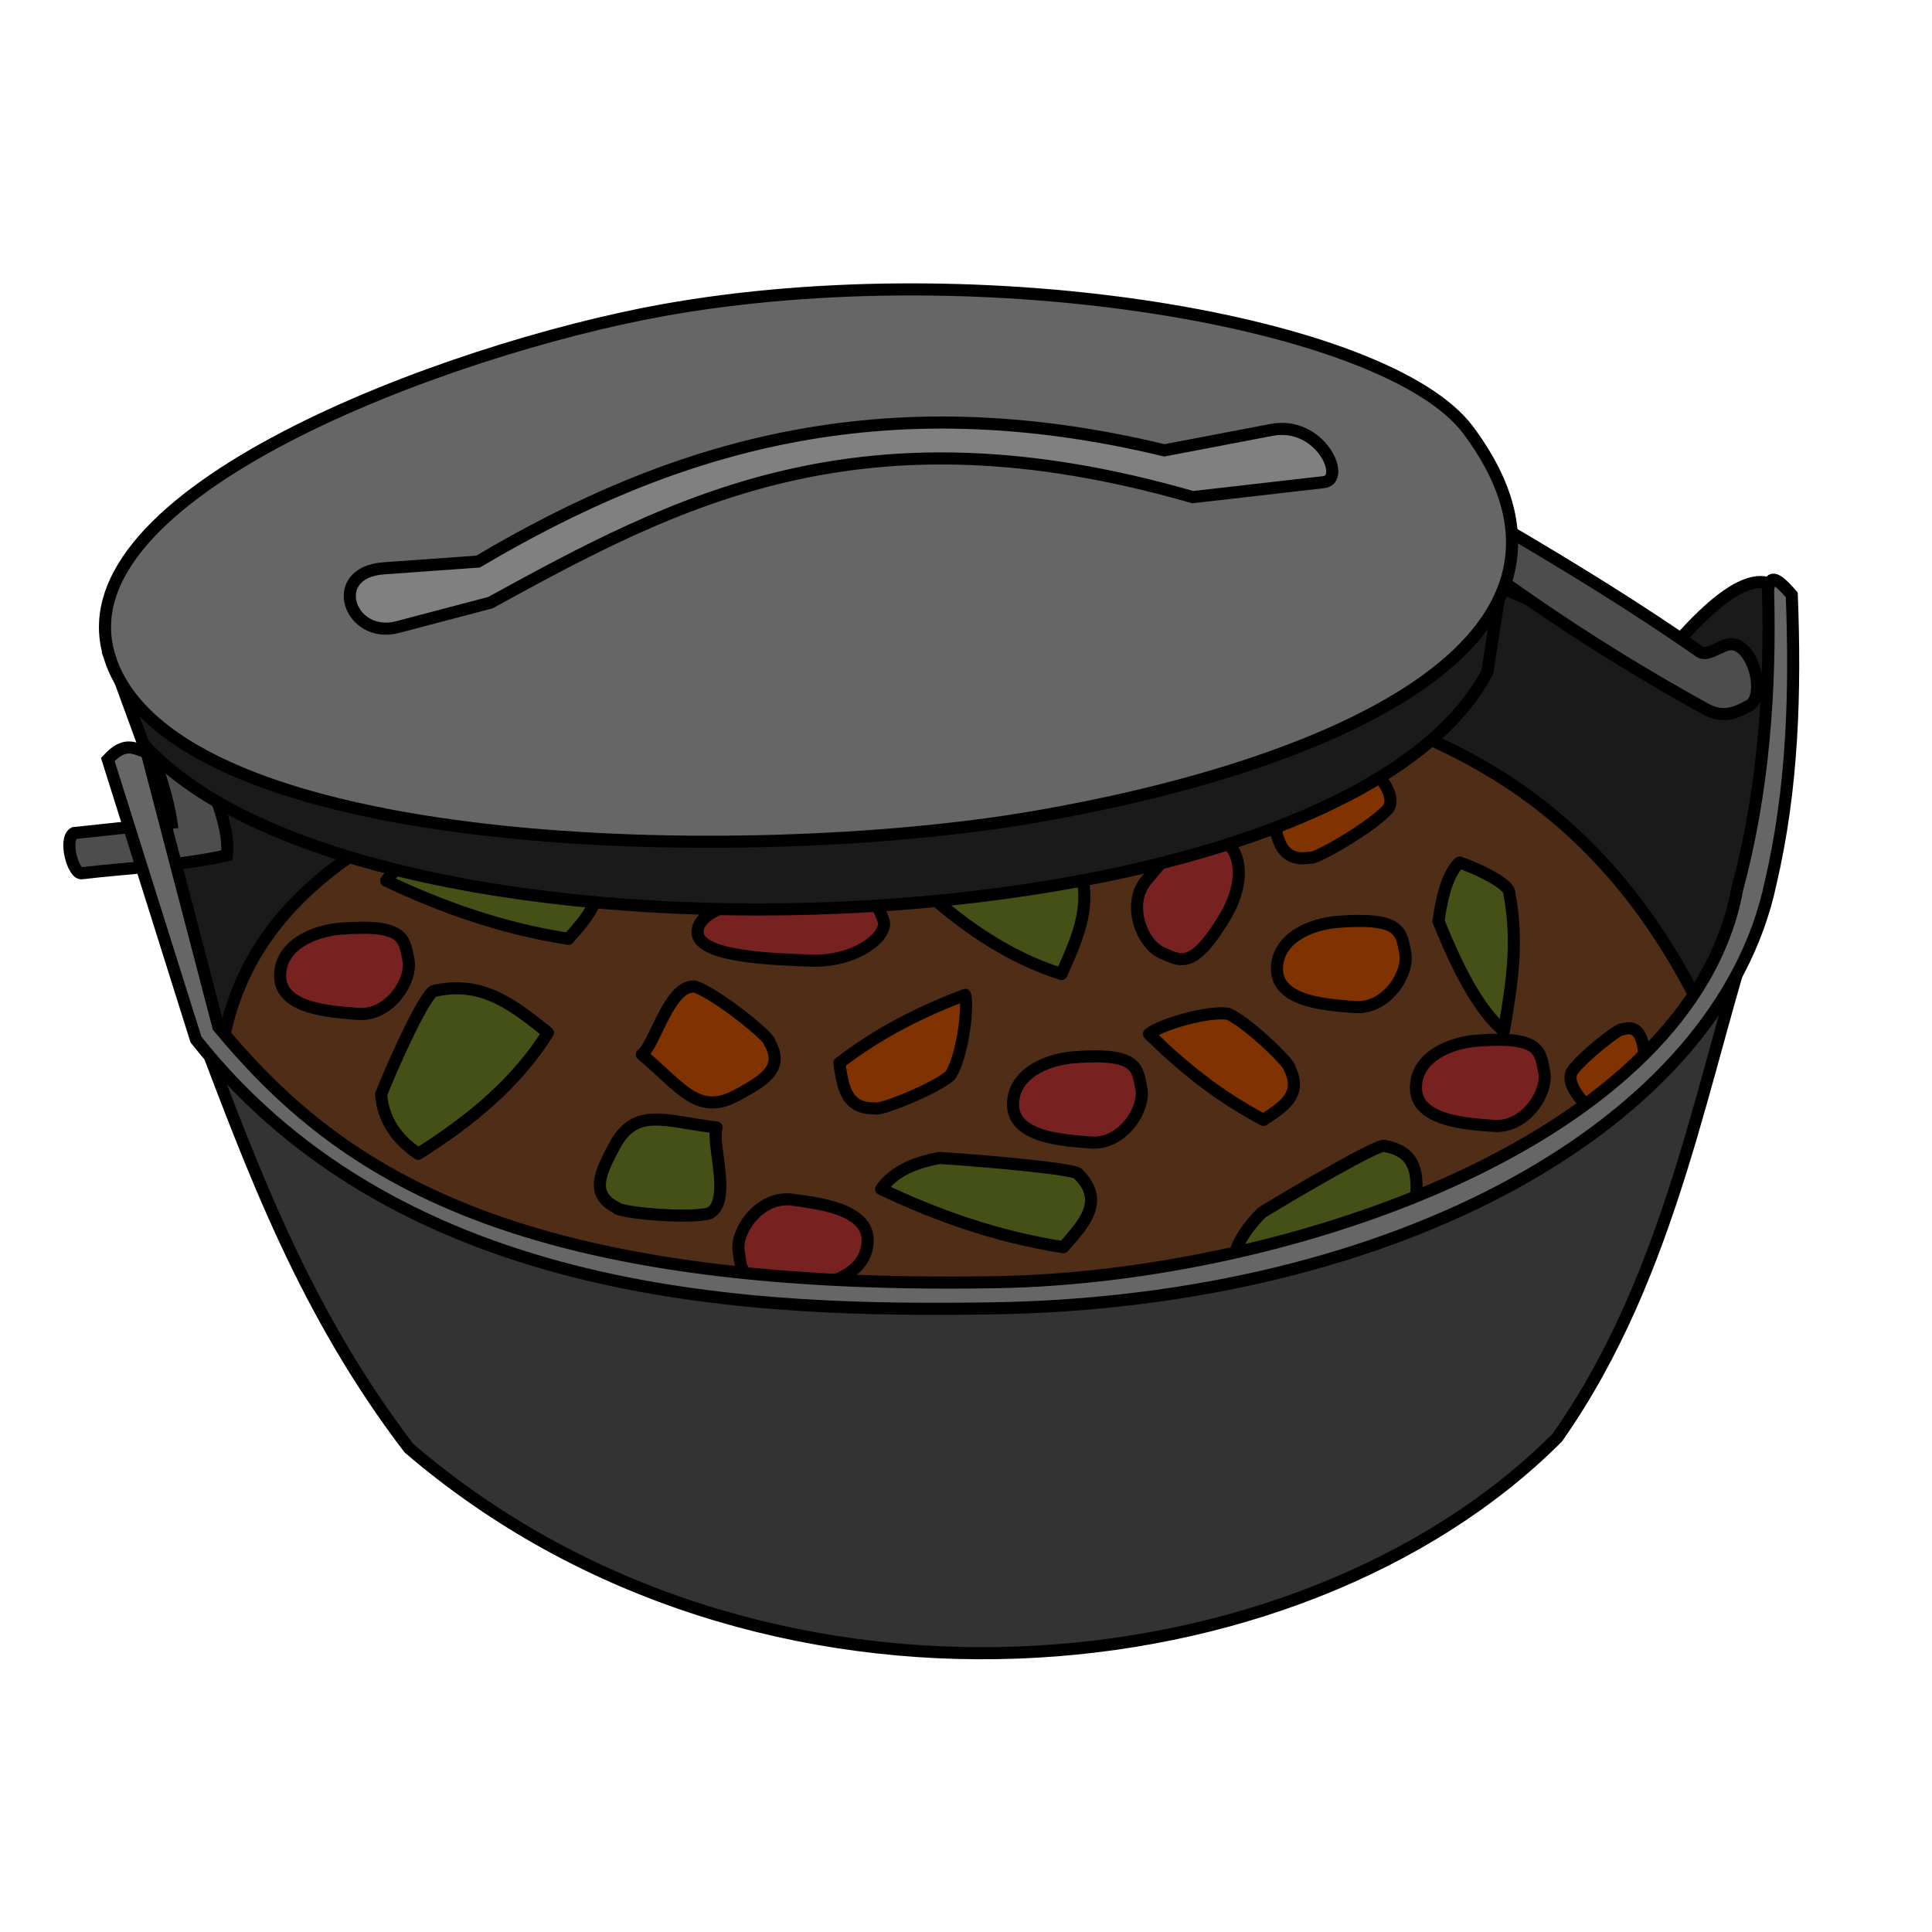 <svg version="1.1" viewBox="0 0 64 64" xmlns="http://www.w3.org/2000/svg">
 <g transform="matrix(1.478 0 0 1.478 -14.682 -15.357)" fill-rule="evenodd" stroke="#000" stroke-width=".271">
  <g>
   <path d="m14.439 33.55c1.188 3.13 2.348 6.271 4.66 9.298 7.83 6.723 19.934 5.574 25.737-0.235 2.626-3.734 3.265-8.272 4.525-12.007-4.213 10.771-28.191 11.694-34.922 2.944z" fill="#333"/>
   <path d="m43.27 23.457c1.27 0.432 1.848 0.893 3.78 1.91 1.59-2.013 2.332-2.088 2.67-1.818 0.856 0.676-0.357 6.788-1.672 9.545-3.432-1.648-31.633 3.22-33.33 0.54l-1.46-4.829z" fill="#1a1a1a"/>
   <path d="m14.926 33.799c1.074-6.199 10.316-6.547 16.277-9.246 6.619 1.327 13.123 0.975 16.819 8.368-0.704 1.805-6.972 6.615-15.683 6.44-9.837 0.752-15.407-2.816-17.413-5.562z" fill="#502d16"/>
   <path d="m45.16 34.415c0.216-0.322 1.088-1.005 1.131-0.952 0.44-0.138 0.473 0.31 0.52 0.735 0.08 0.74-0.393 0.874-1.04 1.366-0.05-0.247-0.787-0.748-0.61-1.149z" fill="#803300" stroke-linejoin="round"/>
   <path d="m11.592 29.062c-0.24 0.134-0.016 0.945 0.18 0.9 1.122-0.134 2.126-0.154 3.248-0.401 0.083-0.705-0.44-1.746-0.693-2.397l-1.026-0.023c0.19 0.527 0.395 1.125 0.476 1.689z" fill="#4d4d4d"/>
   <path d="m27.693 37.28c0.519 0.074 1.725 0.186 1.687 0.942-0.035 0.703-0.82 0.973-1.416 0.986-1.453 0.031-1.408-0.321-1.476-0.784-0.066-0.456 0.488-1.246 1.205-1.144zm7.939-7.166c0.337-0.401 1.07-1.365 1.692-0.933 0.578 0.402 0.392 1.21 0.087 1.723-0.741 1.25-1.017 1.026-1.445 0.838-0.422-0.185-0.8-1.073-0.334-1.628z" fill="#782121" stroke-linejoin="round"/>
   <path d="m38.216 37.567c0.51-0.317 2.695-1.604 2.754-1.49 0.846 0.143 0.737 0.849 0.664 1.533-1.378 0.676-2.738 1.049-4.09 1.28 2e-3 -0.416 0.204-0.855 0.672-1.323z" fill="#445016" stroke-linejoin="round"/>
   <path d="m49.562 23.607c0.037-0.202 0.062-0.434 0.531 0.118 0.082 2.155 0.028 4.315-0.478 6.47-1.142 5.361-8.365 9.387-17.472 9.52-5.139 0.074-13.13-0.11-17.817-6.025l-1.976-6.277c0.373-0.405 0.58-0.262 0.872-0.156l1.606 6.15c2.56 3.083 6.342 5.922 17.472 5.72 6.556-0.12 15.55-3.214 16.571-8.815 0.586-2.177 0.751-4.458 0.69-6.705z" fill="#666"/>
   <path d="m48.614 24.851c0.59-0.213 0.962 1.206 0.485 1.372-0.328 0.19-0.607 0.241-0.942 0.055a45.552 45.552 0 0 1-5.125-3.283l0.264-0.97c1.818 1.06 3.302 1.976 4.723 2.965 0.154 0.107 0.34-0.046 0.595-0.139z" fill="#4d4d4d"/>
  </g>
  <g stroke-linejoin="round">
   <path d="m31.445 28.95c0.493 0.054 2.573 0.386 2.559 0.594 0.502 0.987 0.094 1.83-0.279 2.677-1.247-0.391-2.339-1.172-3.358-2.133 0.198-0.556 0.541-0.954 1.078-1.139z" fill="#445016"/>
   <path d="m19.9 29.433c0.6 0.034 3.128 0.236 3.11 0.364 0.611 0.603 0.116 1.118-0.338 1.636-1.516-0.239-2.843-0.716-4.082-1.304 0.241-0.34 0.658-0.583 1.31-0.696z" fill="#445016"/>
   <path d="m41.057 28.503c-0.334 0.402-1.698 1.188-1.768 1.11-0.693 0.116-0.753-0.497-0.837-1.083-0.142-1.018 0.604-1.122 1.615-1.686 0.085 0.344 1.26 1.143 0.99 1.659z" fill="#803300"/>
   <path d="m28.085 31.92c-0.757-0.033-2.51-0.065-2.517-0.635-6e-3 -0.53 1.104-0.765 1.966-0.8 2.098-0.087 2.063 0.18 2.198 0.525 0.134 0.339-0.602 0.956-1.647 0.91z" fill="#782121"/>
  </g>
  <path d="m13.144 27.06c4.959 5.517 26.733 4.812 30.125-1.605l0.47-3.017c-11.492 6.527-18.245 3.066-31.34 2.586z" fill="#1a1a1a"/>
  <path d="m12.4 25.141c-1.21-3.691 7.58-6.93 12.379-7.796 7.182-1.294 16.246 0.254 18.06 2.684 3.6 4.823-3.363 7.585-9.755 8.677-6.426 1.098-19.235 0.86-20.685-3.565z" fill="#666"/>
  <g stroke-linejoin="round">
   <path d="m18.476 34.92c0.177-0.463 1.02-2.393 1.218-2.326 1.082-0.239 1.795 0.368 2.521 0.942-0.692 1.109-1.722 1.97-2.908 2.714-0.489-0.331-0.787-0.763-0.831-1.33zm12.518 1.424c0.6 0.034 3.127 0.237 3.11 0.364 0.61 0.604 0.115 1.118-0.339 1.636-1.516-0.239-2.843-0.716-4.082-1.304 0.241-0.34 0.658-0.582 1.31-0.696zm11.651-6.622c0.215 0.063 1.123 0.446 1.117 0.687 0.219 1.14 0.041 2.112-0.122 3.09-0.544-0.451-1.02-1.353-1.465-2.463 0.086-0.642 0.236-1.1 0.47-1.314z" fill="#445016"/>
   <path d="m37.455 33.11c0.41 0.165 1.424 1.139 1.385 1.23 0.296 0.595-0.16 0.866-0.589 1.15-1.006-0.531-1.828-1.197-2.565-1.926 0.24-0.199 1.29-0.52 1.769-0.453zm-11.943-0.606c0.496 0.168 1.719 1.159 1.67 1.252 0.358 0.605-0.193 0.882-0.709 1.17-0.9 0.498-1.265-0.16-2.154-0.902 0.29-0.203 0.615-1.587 1.193-1.52z" fill="#803300"/>
   <path d="m17.95 33.114c-0.522-0.044-1.733-0.087-1.738-0.844-5e-3 -0.704 0.762-1.018 1.358-1.065 1.449-0.114 1.424 0.24 1.518 0.698 0.092 0.452-0.416 1.272-1.138 1.211zm16.427 2.883c-0.522-0.044-1.733-0.087-1.738-0.844-4e-3 -0.704 0.762-1.018 1.357-1.065 1.45-0.114 1.425 0.24 1.519 0.698 0.092 0.451-0.416 1.272-1.138 1.211zm9.03-0.372c-0.523-0.044-1.733-0.087-1.738-0.845-5e-3 -0.703 0.762-1.017 1.357-1.064 1.45-0.115 1.425 0.24 1.518 0.698 0.093 0.451-0.415 1.271-1.137 1.21z" fill="#782121"/>
   <path d="m25.832 37.585c-0.506 0.132-2.072-0.024-2.083-0.129-0.631-0.31-0.323-0.843-0.05-1.368 0.479-0.91 1.145-0.56 2.296-0.428-0.132 0.329 0.358 1.664-0.163 1.925z" fill="#445016"/>
   <path d="m40.292 32.96c-0.522-0.043-1.732-0.086-1.738-0.844-4e-3 -0.703 0.763-1.017 1.358-1.064 1.449-0.115 1.424 0.24 1.518 0.698 0.092 0.451-0.416 1.272-1.138 1.21z" fill="#803300"/>
   <path d="m31.24 34.485c-0.321 0.305-1.629 0.82-1.696 0.746-0.663 0.021-0.72-0.507-0.799-1.014 0.902-0.693 1.85-1.163 2.82-1.529 0.08 0.302-0.065 1.389-0.326 1.797z" fill="#803300"/>
  </g>
  <path d="m18.536 23.128c-1.295 0.092-0.77 1.602 0.31 1.317l2.078-0.547c4.158-2.278 8.308-4.51 15.742-2.365l2.936-0.336c0.524-0.06-0.075-1.38-1.17-1.171l-2.4 0.458c-6.357-1.529-11.05-0.071-15.383 2.493z" fill="#808080"/>
 </g>
</svg>
